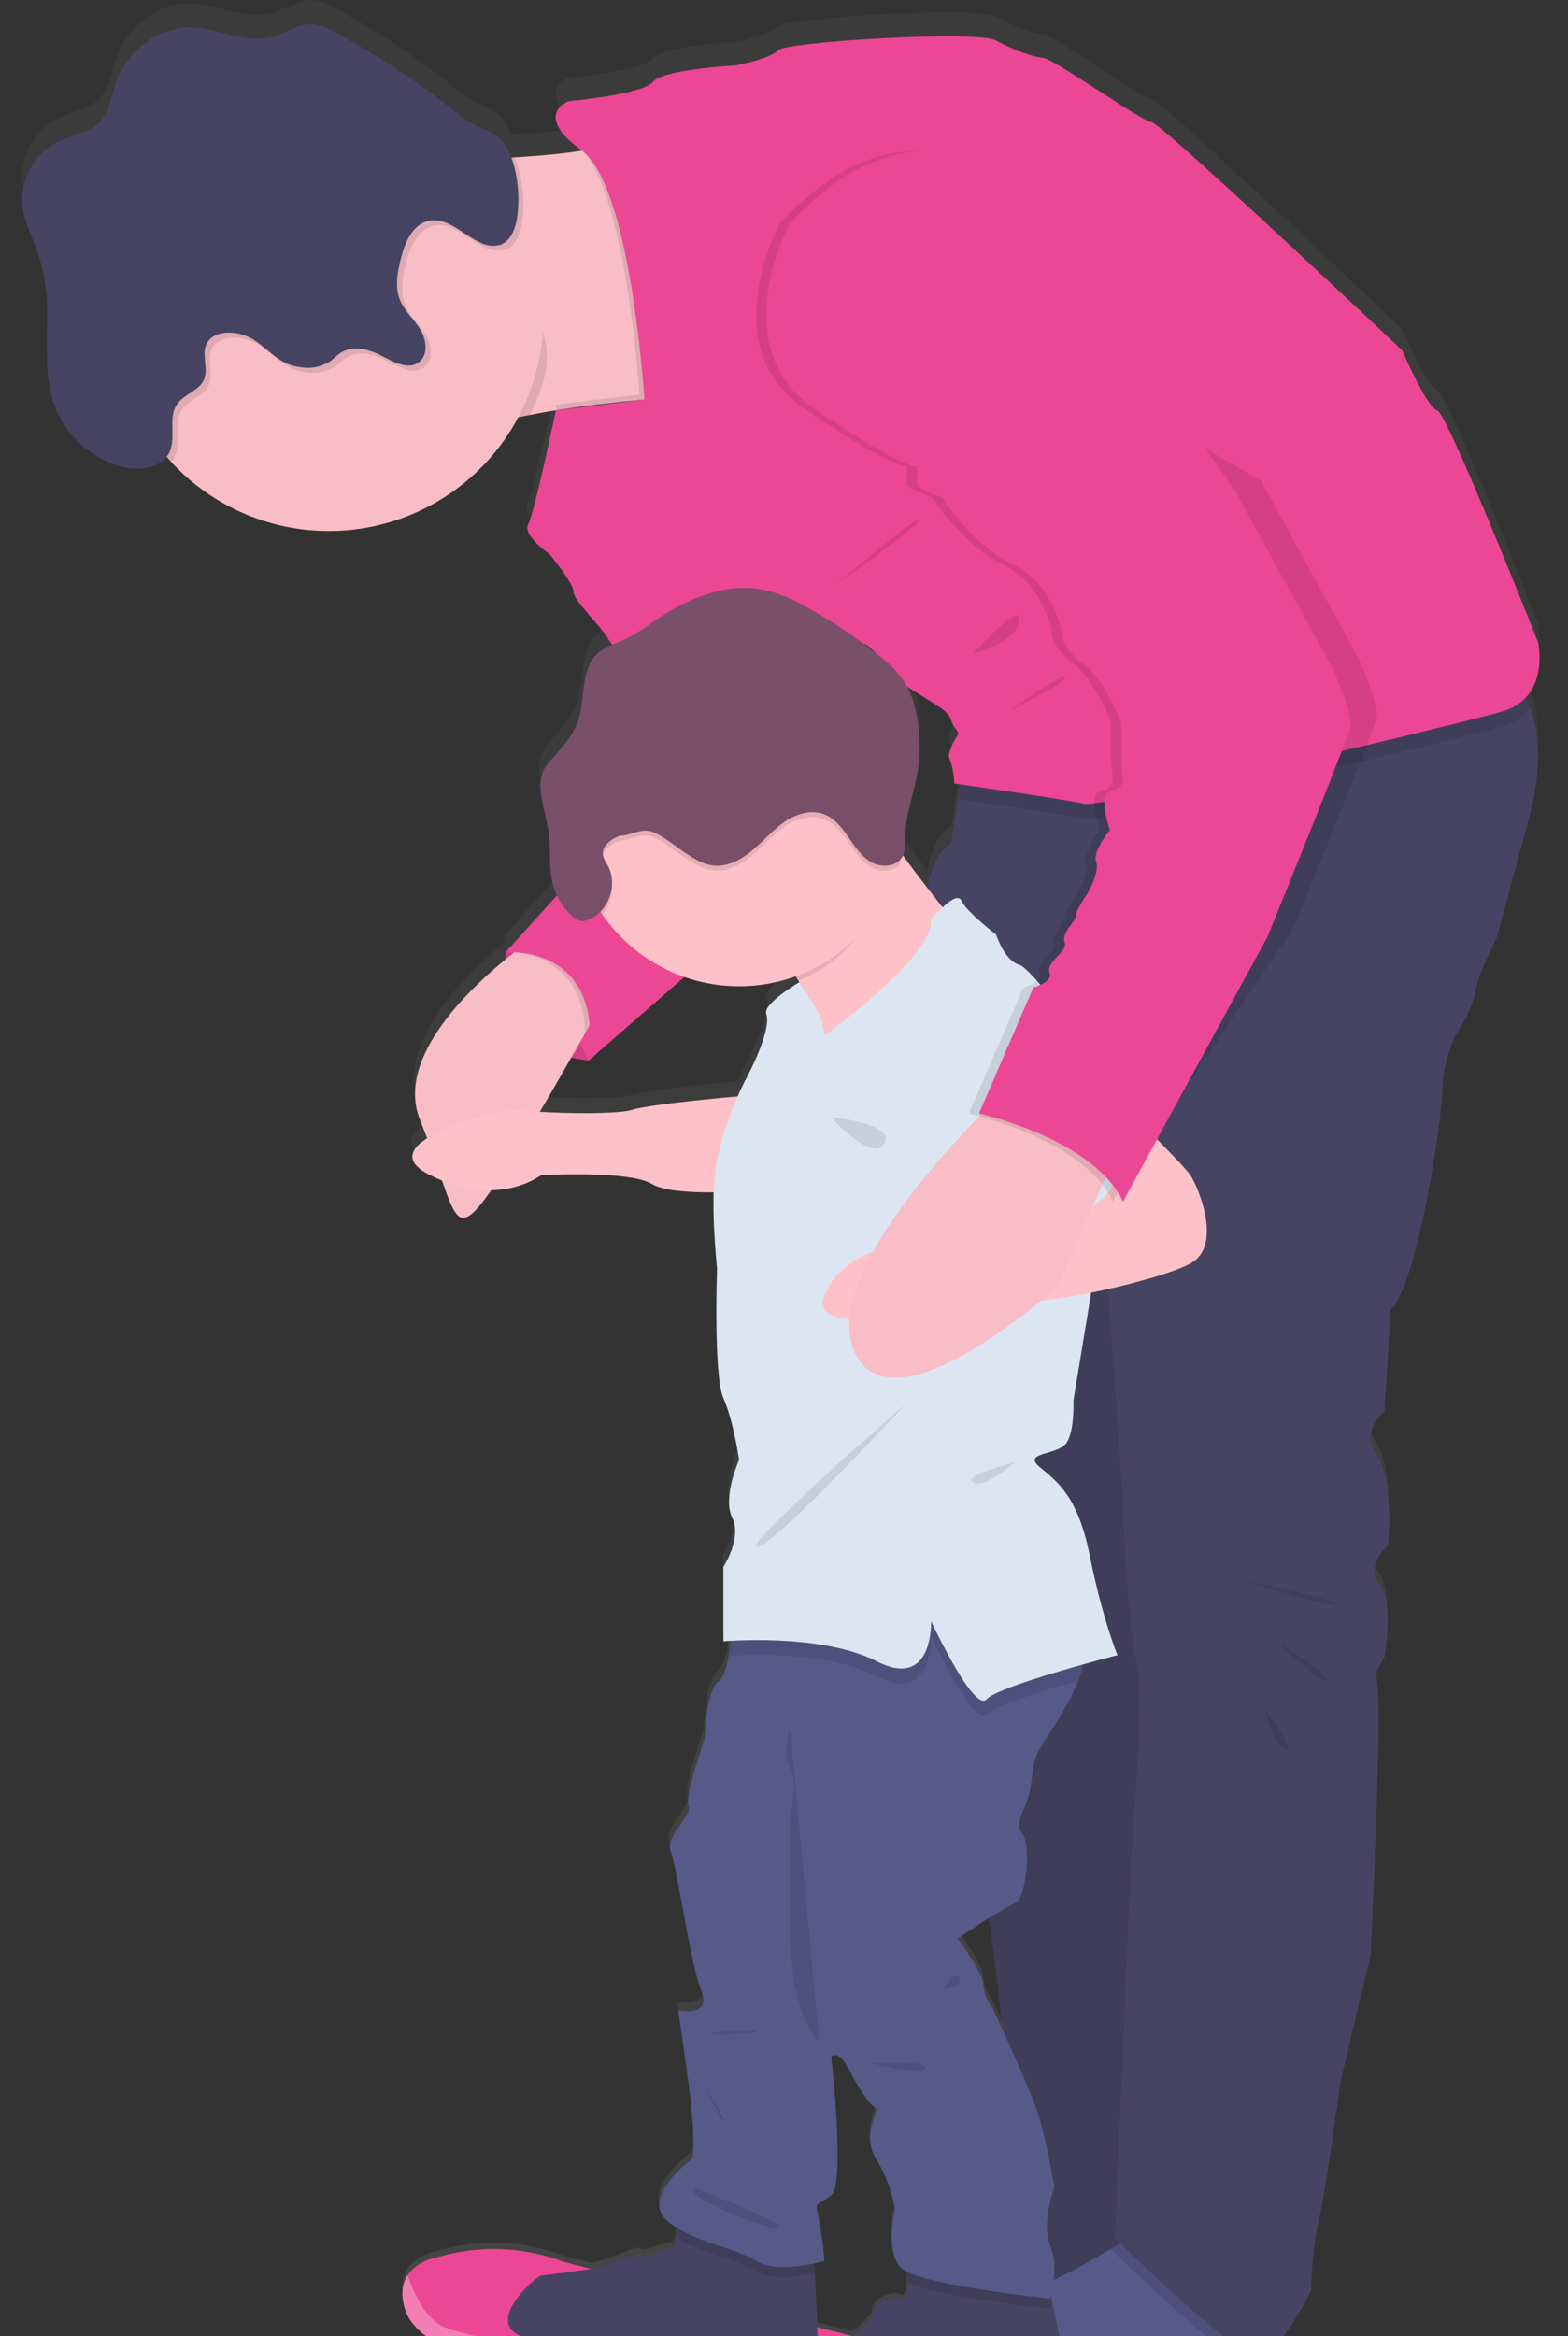 <svg width="47" height="70" viewBox="0 0 47 70" fill="none" xmlns="http://www.w3.org/2000/svg">
<rect x="0" y="0" width="47" height="70" fill="#333333" stroke="none"/>
<path d="M45.75 20.326C46.326 19.683 46.101 18.68 46.101 18.68C46.101 18.68 43.384 11.755 43.082 11.679C42.781 11.603 42.025 9.856 42.025 9.856C42.025 9.856 34.779 2.968 34.519 2.968C34.258 2.968 31.613 1.066 31.274 1.029C30.935 0.991 30.405 0.8 29.839 0.492C29.273 0.185 23.536 0.531 23.31 0.797C23.084 1.063 22.023 1.254 22.023 1.254C22.023 1.254 19.872 1.367 19.57 1.748C19.267 2.129 17.042 2.33 17.042 2.33C17.042 2.33 15.947 2.738 17.434 3.82C16.957 3.895 16.401 3.953 15.836 3.994C15.694 4.003 15.551 4.013 15.407 4.02H15.322C15.227 3.733 15.042 3.485 14.795 3.312C14.633 3.224 14.466 3.146 14.294 3.079C14.028 2.938 13.779 2.767 13.552 2.57C12.452 1.695 11.278 0.917 10.043 0.245C9.853 0.125 9.64 0.046 9.418 0.01C8.958 -0.034 8.547 0.289 8.097 0.397C7.306 0.587 6.508 0.104 5.694 0.097C4.677 0.087 3.752 0.879 3.442 1.854C3.327 2.216 3.276 2.618 3.028 2.904C2.706 3.278 2.163 3.333 1.722 3.555C1.403 3.722 1.135 3.972 0.948 4.28C0.762 4.588 0.663 4.942 0.663 5.302V5.31C0.663 5.367 0.663 5.424 0.672 5.481C0.723 5.94 0.935 6.363 1.09 6.799C1.25 7.245 1.351 7.71 1.391 8.182C1.391 8.187 1.391 8.192 1.391 8.197C1.397 8.275 1.403 8.354 1.406 8.433C1.406 8.449 1.406 8.466 1.406 8.483C1.406 8.558 1.406 8.635 1.406 8.711C1.406 9.12 1.392 9.533 1.393 9.943V9.964V10.15C1.393 10.165 1.393 10.18 1.393 10.195C1.393 10.249 1.393 10.302 1.399 10.36V10.418C1.399 10.468 1.407 10.52 1.412 10.57C1.412 10.592 1.412 10.614 1.418 10.636C1.418 10.685 1.429 10.733 1.436 10.781L1.445 10.85C1.453 10.898 1.461 10.947 1.47 10.995L1.483 11.061C1.494 11.113 1.507 11.168 1.519 11.216C1.525 11.234 1.528 11.251 1.532 11.269C1.552 11.341 1.573 11.409 1.597 11.475C1.757 11.925 2.022 12.331 2.37 12.659C2.718 12.987 3.139 13.228 3.598 13.361C3.77 13.409 3.949 13.431 4.128 13.428C4.45 13.42 4.758 13.321 4.949 13.101C4.996 13.154 5.042 13.208 5.091 13.262C5.791 14.022 6.663 14.603 7.635 14.955C8.606 15.306 9.648 15.418 10.673 15.282C11.697 15.145 12.673 14.763 13.518 14.169C14.363 13.575 15.053 12.785 15.528 11.868C15.641 11.843 15.752 11.82 15.865 11.799C16.06 11.763 16.256 11.728 16.454 11.692L16.643 11.662L16.718 11.649C17.683 11.497 18.621 11.395 19.292 11.327L16.639 11.656C16.639 11.656 15.996 14.746 15.81 15.088C15.625 15.43 16.454 16 16.454 16C16.454 16 17.171 16.875 17.171 17.142C17.171 17.409 18.001 18.17 18.227 18.588C18.256 18.641 18.292 18.69 18.334 18.733C18.167 18.797 18.012 18.892 17.878 19.01C17.353 19.507 17.528 20.378 17.288 21.059C17.138 21.488 16.823 21.836 16.521 22.174C16.413 22.284 16.321 22.41 16.251 22.548C16.212 22.639 16.187 22.736 16.179 22.835C16.174 22.89 16.172 22.945 16.173 23V23.02C16.173 23.063 16.173 23.105 16.181 23.146C16.181 23.165 16.181 23.183 16.181 23.201C16.234 23.649 16.386 24.082 16.432 24.531C16.478 24.979 16.422 25.43 16.515 25.867C16.547 26.019 16.596 26.167 16.663 26.308L15.127 28.023C15.127 28.023 15.117 28.108 15.114 28.247C13.834 29.31 11.854 31.315 12.561 33.084C12.638 33.277 12.71 33.463 12.775 33.64C12.255 33.971 12.084 34.365 12.863 34.757C12.987 34.819 13.106 34.873 13.223 34.921C13.623 36.096 13.779 36.423 14.449 35.557C14.521 35.463 14.605 35.343 14.696 35.213C15.64 35.194 16.186 34.757 16.186 34.757C16.186 34.757 18.827 34.605 19.51 35.024C19.852 35.239 20.656 35.282 21.368 35.276C21.358 36.043 21.394 36.81 21.475 37.573C21.475 37.573 21.362 40.807 21.664 41.493C21.966 42.178 22.134 43.357 22.134 43.357C22.134 43.357 21.626 44.498 21.928 45.107C22.229 45.716 21.664 46.591 21.664 46.591V48.836L21.878 48.821C21.862 48.972 21.842 49.131 21.815 49.282C21.753 49.633 21.66 49.947 21.516 50.049C21.139 50.32 21.101 51.764 21.101 51.764C21.101 51.764 20.497 53.515 20.61 53.82C20.723 54.124 19.893 54.733 20.082 55.189C20.271 55.646 20.657 58.537 20.993 59.371C21.328 60.206 20.308 59.98 20.308 59.98L20.61 62.149C20.61 62.149 20.912 64.356 20.686 64.508C20.46 64.66 19.158 65.763 20.053 66.41C20.123 66.46 20.194 66.507 20.268 66.55C20.272 66.651 20.269 66.751 20.26 66.851C20.243 67.021 20.2 67.157 20.105 67.172C19.839 67.211 19.31 67.477 19.199 67.363C19.087 67.25 18.448 67.651 17.805 67.781L17.716 67.796L16.88 67.581C15.672 67.121 14.345 67.072 13.106 67.442C13.106 67.442 12.5 67.536 12.206 67.989C12.057 68.22 11.992 68.546 12.125 69.001C12.528 70.345 15.276 70.809 15.276 70.809C15.276 70.809 16.228 71.005 17.372 71.264C17.335 71.264 17.296 71.264 17.258 71.264C16.942 71.262 16.637 71.379 16.403 71.59C16.168 71.802 16.022 72.094 15.992 72.408C15.963 72.723 16.052 73.037 16.243 73.289C16.434 73.54 16.712 73.711 17.023 73.768C17.333 73.825 17.654 73.763 17.921 73.595C18.188 73.427 18.383 73.165 18.466 72.86C18.55 72.555 18.516 72.231 18.372 71.95C18.227 71.669 17.983 71.452 17.687 71.343C18.974 71.639 20.399 71.999 20.978 72.253C21.409 72.415 21.851 72.548 22.3 72.65C22.322 72.916 22.428 73.168 22.604 73.37C22.779 73.571 23.014 73.711 23.275 73.77C23.535 73.828 23.808 73.802 24.052 73.695C24.297 73.588 24.501 73.406 24.635 73.175C26.386 73.541 28.073 73.851 28.073 73.851L30.89 73.897H30.91C30.578 73.899 30.26 74.033 30.026 74.269C29.793 74.505 29.662 74.824 29.663 75.156C29.665 75.488 29.797 75.806 30.032 76.04C30.268 76.275 30.586 76.406 30.918 76.406C31.25 76.406 31.569 76.275 31.804 76.04C32.039 75.806 32.172 75.488 32.173 75.156C32.174 74.824 32.043 74.505 31.81 74.269C31.576 74.033 31.259 73.899 30.927 73.897L35.191 73.967C35.14 74.14 35.127 74.323 35.153 74.502C35.178 74.681 35.242 74.852 35.34 75.004C35.438 75.157 35.568 75.286 35.72 75.383C35.873 75.481 36.044 75.544 36.224 75.57C36.403 75.595 36.585 75.581 36.759 75.529C36.932 75.477 37.092 75.389 37.228 75.27C37.364 75.15 37.473 75.003 37.547 74.838C37.621 74.673 37.659 74.494 37.658 74.313C37.657 74.21 37.644 74.107 37.619 74.006L41.381 74.067L42.131 73.242C42.173 73.162 42.198 73.074 42.205 72.983C42.228 72.712 42.087 72.3 41.127 72.126C41.056 72.113 39.096 72.144 37.364 72.173V71.493C37.364 71.493 37.316 71.119 37.285 70.678C37.277 70.548 37.269 70.413 37.266 70.28C37.364 70.347 37.473 70.397 37.588 70.427C38.305 70.542 39.286 68.448 39.286 68.448C39.286 68.448 39.286 67.269 39.513 66.318C39.739 65.367 40.156 62.17 40.156 62.17L41.063 58.328C41.063 58.328 41.439 50.489 41.25 50.185C41.061 49.88 41.477 49.347 41.477 49.347C41.477 49.347 41.779 47.673 41.326 47.103C40.873 46.532 41.59 45.961 41.59 45.961C41.59 45.961 41.779 43.983 41.25 43.222C40.721 42.462 41.498 41.929 41.498 41.929L41.686 38.847C42.479 38.048 43.195 33.293 43.234 32.265C43.243 31.687 43.372 31.117 43.611 30.59C43.611 30.59 44.139 29.791 44.215 29.259C44.291 28.726 44.858 27.623 44.858 27.623L45.839 23.97C46.235 22.497 46.134 21.407 45.871 20.631C45.833 20.521 45.792 20.422 45.75 20.326ZM28.024 20.541C28.628 20.921 28.439 21.035 28.628 21.263C28.816 21.492 28.665 21.453 28.514 21.834C28.363 22.214 28.476 22.101 28.551 22.519C28.627 22.937 28.59 22.937 28.59 22.937L28.779 22.964L28.516 24.73C28.087 25.01 27.891 25.546 27.802 26.099C27.549 25.769 27.294 25.426 27.065 25.107C27.143 24.932 27.128 24.724 27.131 24.527C27.139 23.884 27.379 23.27 27.49 22.636C27.603 21.991 27.582 21.33 27.429 20.694C27.374 20.454 27.289 20.223 27.177 20.004C27.421 20.167 27.731 20.36 28.024 20.545V20.541ZM28.703 57.828C28.703 57.828 29.18 57.507 29.643 57.214C29.799 58.343 29.945 59.517 30.049 60.579C29.883 60.21 29.767 59.959 29.767 59.959C29.597 59.754 29.495 59.502 29.476 59.236C29.458 58.822 28.703 57.833 28.703 57.833V57.828ZM25.873 18.719C25.98 18.734 26.132 18.87 26.276 19.033C26.143 18.926 26.009 18.818 25.872 18.718L25.873 18.719ZM18.966 32.796C18.531 32.933 17.055 32.913 16.178 32.861C16.506 32.301 16.832 31.73 17.122 31.219C17.292 31.263 17.466 31.294 17.642 31.312L20.514 28.789C21.595 29.168 22.774 29.16 23.849 28.767L23.928 28.89C23.961 28.943 23.996 28.997 24.035 29.057L23.963 28.94C23.963 28.94 22.854 29.601 22.967 29.905C23.079 30.21 22.817 30.97 22.402 31.785C22.294 31.989 22.201 32.19 22.111 32.393C21.172 32.481 19.401 32.659 18.966 32.796ZM24.417 67.951L24.401 67.65C24.583 67.61 24.703 67.573 24.703 67.573C24.665 67.126 24.602 66.682 24.514 66.242C24.401 65.785 24.459 65.937 24.901 65.598C25.343 65.259 24.901 61.416 24.901 61.416C24.901 61.416 25.116 61.149 25.456 61.834C25.796 62.52 26.137 62.938 26.25 62.975C26.364 63.013 25.797 63.775 26.25 64.498C26.532 64.966 26.724 65.482 26.815 66.02C26.815 66.02 26.514 67.228 26.967 67.765C27.028 67.828 27.101 67.878 27.181 67.912C27.181 68.012 27.181 68.118 27.181 68.218C27.181 68.418 27.181 68.59 27.171 68.626C27.167 68.652 27.156 68.676 27.14 68.697C27.123 68.717 27.102 68.732 27.077 68.742C27.053 68.751 27.027 68.754 27.001 68.751C26.975 68.747 26.951 68.737 26.93 68.721C26.813 68.645 26.072 68.815 26.123 69.292C25.947 69.499 25.749 69.686 25.531 69.847L24.502 69.581L24.417 67.951Z" fill="url(#paint0_linear)"/>
<path d="M15.155 28.532C15.155 28.532 14.796 31.475 17.645 31.776L18.074 29.739L17.177 28.532L15.891 28.096L15.155 28.532Z" fill="#EC4794"/>
<path opacity="0.1" d="M15.891 28.096L15.155 28.53C15.155 28.53 14.796 31.474 17.645 31.775" fill="black"/>
<path d="M20.324 11.888C20.324 11.888 18.401 12.006 16.473 12.325C16.276 12.359 16.08 12.395 15.885 12.433C15.771 12.454 15.659 12.477 15.548 12.501C14.538 12.709 13.618 12.979 13.082 13.325C12.438 13.738 12.224 12.626 12.203 11.081C12.195 10.537 12.213 9.941 12.242 9.338C12.279 8.641 12.334 7.935 12.392 7.301C12.52 5.894 12.666 4.8 12.666 4.8C12.666 4.8 13.34 4.8 14.24 4.769L14.529 4.758C14.811 4.747 15.11 4.732 15.412 4.714C15.554 4.707 15.698 4.698 15.841 4.687C16.411 4.647 16.974 4.589 17.449 4.514C17.955 4.432 18.366 4.329 18.589 4.192C19.608 3.585 20.324 11.888 20.324 11.888Z" fill="#F8BDC5"/>
<path d="M28.892 22.757L28.517 25.248C28.517 25.248 27.698 26.267 27.806 26.833C27.913 27.399 28.857 52.42 28.857 52.42C28.857 52.42 30.706 62.987 30.064 64.346C29.422 65.704 30.026 68.875 30.026 68.875L33.876 68.272L35.163 22.077L28.892 22.757Z" fill="#474463"/>
<path opacity="0.1" d="M28.892 22.757L28.517 25.248C28.517 25.248 27.698 26.267 27.806 26.833C27.913 27.399 28.857 52.42 28.857 52.42C28.857 52.42 30.706 62.987 30.064 64.346C29.422 65.704 30.026 68.875 30.026 68.875L33.876 68.272L35.163 22.077L28.892 22.757Z" fill="black"/>
<path d="M37.383 69.517C37.261 69.719 37.271 70.316 37.305 70.823C37.335 71.259 37.383 71.63 37.383 71.63V74.196C37.383 74.196 33.27 72.763 31.005 71.253C30.071 70.63 29.805 70.051 29.857 69.588C29.932 68.928 30.65 68.498 31.005 68.498C31.344 68.498 32.414 67.907 33.291 67.385C33.981 66.977 34.553 66.611 34.553 66.611C34.553 66.611 37.609 69.139 37.383 69.517Z" fill="#575988"/>
<path opacity="0.1" d="M37.383 69.517C37.261 69.719 37.27 70.316 37.305 70.823C36.39 70.394 33.558 67.647 33.291 67.385C33.98 66.977 34.553 66.611 34.553 66.611C34.553 66.611 37.609 69.139 37.383 69.517Z" fill="black"/>
<path d="M45.837 24.494L44.856 28.117C44.856 28.117 44.29 29.211 44.213 29.739C44.135 30.268 43.609 31.06 43.609 31.06C43.371 31.582 43.242 32.147 43.231 32.72C43.194 33.74 42.481 38.457 41.684 39.25L41.495 42.307C41.495 42.307 40.745 42.834 41.269 43.594C41.793 44.353 41.609 46.311 41.609 46.311C41.609 46.311 40.892 46.877 41.345 47.443C41.799 48.009 41.495 49.67 41.495 49.67C41.495 49.67 41.08 50.198 41.269 50.5C41.458 50.803 41.083 58.577 41.083 58.577L40.175 62.388C40.175 62.388 39.759 65.559 39.532 66.503C39.305 67.446 39.306 68.615 39.306 68.615C39.306 68.615 38.325 70.691 37.607 70.579C36.89 70.466 33.419 67.068 33.419 67.068L33.909 55.594C33.909 55.594 34.324 50.726 34.06 49.782C33.796 48.838 33.607 44.121 33.607 44.121L33.079 36.687L27.801 28.384C27.801 28.384 27.418 25.968 28.512 25.252L28.71 23.947L28.889 22.761L35.155 22.081L44.74 19.591C44.74 19.591 45.479 20.047 45.866 21.184C46.131 21.951 46.233 23.032 45.837 24.494Z" fill="#474463"/>
<path d="M29.16 28.311C29.16 28.311 24.706 33.779 24.895 32.251C25.013 31.292 24.404 30.119 23.93 29.379C23.65 28.938 23.419 28.649 23.419 28.649C23.419 28.649 26.136 23.669 26.287 24.347C26.335 24.562 26.649 25.054 27.054 25.616C27.906 26.793 29.16 28.311 29.16 28.311Z" fill="#FFC1C8"/>
<path d="M42.225 73.122C42.218 73.212 42.192 73.299 42.151 73.378L41.4 74.197L30.908 74.028L28.087 73.982C28.087 73.982 22.149 72.901 20.992 72.397C19.835 71.893 15.286 70.971 15.286 70.971C15.286 70.971 12.539 70.51 12.135 69.177C11.999 68.725 12.068 68.403 12.217 68.173C12.51 67.724 13.117 67.63 13.117 67.63C14.356 67.263 15.682 67.312 16.891 67.769L34.477 72.293L34.749 72.363C34.749 72.363 41.018 72.246 41.145 72.269C42.107 72.444 42.247 72.853 42.225 73.122Z" fill="#EC4794"/>
<path opacity="0.3" d="M42.225 73.122C41.169 72.984 39.329 72.782 38.855 72.977C38.855 72.977 35.509 72.563 30.904 74.028L28.087 73.982C28.087 73.982 22.149 72.901 20.992 72.397C19.835 71.893 15.286 70.971 15.286 70.971C15.286 70.971 12.539 70.509 12.135 69.177C11.999 68.725 12.068 68.402 12.217 68.173C12.405 68.72 12.766 69.512 13.343 69.734C14.249 70.083 17.973 70.793 17.973 70.793L25.344 72.597C25.344 72.597 29.6 73.52 31.257 72.919C31.936 72.674 33.21 72.457 34.474 72.286L34.746 72.356C34.746 72.356 41.015 72.239 41.142 72.262C42.107 72.444 42.247 72.853 42.225 73.122Z" fill="white"/>
<path d="M32.045 71.763C32.036 71.921 32.017 72.079 31.986 72.234C31.986 72.234 27.817 72.383 25.647 72.061C25.047 71.972 24.708 71.781 24.54 71.551C24.465 71.443 24.418 71.317 24.405 71.186C24.391 71.055 24.411 70.922 24.462 70.8C24.486 70.731 24.516 70.663 24.553 70.599C24.715 70.316 24.964 70.115 25.1 70.142C25.477 70.218 26.125 69.444 26.125 69.444C26.073 68.971 26.817 68.801 26.932 68.878C26.953 68.894 26.977 68.904 27.003 68.908C27.029 68.911 27.055 68.908 27.08 68.899C27.104 68.889 27.125 68.874 27.142 68.853C27.158 68.833 27.169 68.809 27.174 68.783C27.181 68.748 27.183 68.578 27.183 68.378C27.183 68.046 27.174 67.627 27.174 67.627L31.364 68.137L31.53 68.938C31.683 69.652 31.895 70.633 31.986 70.969C32.05 71.229 32.069 71.497 32.045 71.763Z" fill="#474463"/>
<path d="M24.549 70.597C24.553 70.635 24.547 70.674 24.531 70.71C24.515 70.746 24.489 70.776 24.457 70.798C23.93 71.206 21.398 70.763 21.398 70.763C21.398 70.763 16.225 70.441 15.452 69.913C15.382 69.868 15.324 69.806 15.282 69.734C14.96 69.153 16.124 68.177 16.225 68.177C16.326 68.177 17.717 67.988 17.81 67.969C18.453 67.84 19.097 67.441 19.204 67.554C19.311 67.668 19.848 67.403 20.109 67.366C20.205 67.352 20.249 67.217 20.265 67.044C20.28 66.81 20.272 66.576 20.241 66.344L24.373 67.456L24.409 68.114L24.528 70.306L24.543 70.575C24.546 70.582 24.548 70.589 24.549 70.597Z" fill="#474463"/>
<path d="M18.136 29.89C18.136 29.89 17.898 30.319 17.54 30.956C16.682 32.47 15.139 35.154 14.475 36.003C13.532 37.211 13.608 36.08 12.588 33.551C11.831 31.67 14.161 29.518 15.407 28.54C15.836 28.2 16.136 28.004 16.136 28.004L18.136 29.89Z" fill="#F8BDC5"/>
<path d="M22.702 32.796C22.702 32.796 19.57 33.06 18.966 33.249C18.362 33.438 15.759 33.324 15.534 33.249C15.31 33.174 10.854 34.193 12.892 35.211C14.931 36.23 16.216 35.211 16.216 35.211C16.216 35.211 18.859 35.06 19.541 35.476C20.223 35.892 22.71 35.665 22.71 35.665L22.702 32.796Z" fill="#FFC1C8"/>
<path opacity="0.1" d="M16.195 9.7C16.581 10.687 16.34 11.547 15.885 12.43C14.746 12.644 13.675 12.939 13.079 13.322C11.38 14.417 12.664 4.793 12.664 4.793C12.664 4.793 13.485 4.793 14.526 4.751C14.211 6.19 15.405 7.684 16.195 9.7Z" fill="black"/>
<path d="M16.291 9.485C16.289 11.066 15.705 12.59 14.651 13.768C13.597 14.946 12.146 15.694 10.575 15.871C9.004 16.047 7.424 15.639 6.134 14.724C4.845 13.81 3.938 12.452 3.585 10.912C3.233 9.371 3.46 7.754 4.223 6.37C4.987 4.986 6.233 3.931 7.724 3.407C9.215 2.883 10.847 2.926 12.309 3.528C13.77 4.131 14.959 5.25 15.648 6.672C16.072 7.549 16.292 8.511 16.291 9.485Z" fill="#F8BDC5"/>
<path opacity="0.1" d="M45.869 21.181C45.665 21.477 45.36 21.689 45.011 21.776C43.538 22.191 33.16 24.682 32.481 24.531C31.881 24.398 29.309 24.028 28.716 23.943L28.895 22.757L35.16 22.077L44.746 19.587C44.746 19.587 45.481 20.043 45.869 21.181Z" fill="black"/>
<path opacity="0.1" d="M20.325 11.888C19.098 11.962 17.876 12.098 16.663 12.296C16.68 12.241 16.678 12.181 16.656 12.127L19.166 11.818C19.166 11.818 18.799 5.92 17.45 4.506C17.956 4.425 18.367 4.322 18.59 4.185C19.608 3.585 20.325 11.888 20.325 11.888Z" fill="black"/>
<path d="M17.043 3.031C17.043 3.031 19.27 2.831 19.572 2.453C19.873 2.076 22.025 1.963 22.025 1.963C22.025 1.963 23.081 1.774 23.312 1.51C23.542 1.245 29.274 0.906 29.84 1.208C30.406 1.511 30.935 1.698 31.275 1.737C31.615 1.776 34.256 3.661 34.52 3.661C34.783 3.661 42.026 10.492 42.026 10.492C42.026 10.492 42.776 12.229 43.083 12.303C43.39 12.379 46.103 19.248 46.103 19.248C46.103 19.248 46.48 20.908 45.009 21.324C43.538 21.74 33.158 24.23 32.479 24.079C31.8 23.927 28.592 23.475 28.592 23.475C28.592 23.475 28.629 23.475 28.554 23.06C28.479 22.645 28.366 22.758 28.516 22.38C28.666 22.003 28.818 22.04 28.629 21.814C28.441 21.588 28.629 21.474 28.026 21.096C27.422 20.719 26.739 20.304 26.705 20.192C26.67 20.079 26.139 19.323 25.875 19.285C25.611 19.248 18.213 17.172 18.213 17.172L16.477 16.606C16.477 16.606 15.647 16.04 15.834 15.701C16.02 15.362 16.662 12.296 16.662 12.296L19.316 11.969C19.316 11.969 18.921 5.578 17.434 4.506C15.948 3.433 17.043 3.031 17.043 3.031Z" fill="#EC4794"/>
<path opacity="0.1" d="M18.136 29.89C18.136 29.89 17.898 30.319 17.54 30.956C17.484 28.987 16.107 28.605 15.407 28.54C15.836 28.2 16.136 28.004 16.136 28.004L18.136 29.89Z" fill="black"/>
<path d="M16.292 15.587L16.474 16.606C16.474 16.606 17.192 17.474 17.192 17.738C17.192 18.002 18.022 18.757 18.249 19.172C18.476 19.587 19.268 19.663 18.965 20.38C18.663 21.098 16.928 26.57 16.928 26.57L15.154 28.532C15.154 28.532 18.098 28.267 17.644 31.777L21.456 28.453L24.442 23.021C24.442 23.021 21.536 17.512 21.423 17.059C21.311 16.607 16.292 15.587 16.292 15.587Z" fill="#EC4794"/>
<path opacity="0.1" d="M25.118 17.474C25.118 17.474 27.532 15.776 27.532 15.587C27.532 15.398 25.118 17.474 25.118 17.474Z" fill="black"/>
<path opacity="0.1" d="M29.159 19.587C29.159 19.587 30.446 19.285 30.553 18.606C30.66 17.927 29.159 19.587 29.159 19.587Z" fill="black"/>
<path opacity="0.1" d="M30.212 21.324C30.212 21.324 32.025 20.426 31.948 20.271C31.872 20.115 30.212 21.324 30.212 21.324Z" fill="black"/>
<path opacity="0.1" d="M37.27 47.364C37.27 47.364 40.025 47.892 40.1 48.081C40.175 48.27 37.27 47.364 37.27 47.364Z" fill="black"/>
<path opacity="0.1" d="M38.252 49.175C38.252 49.175 39.723 50.081 39.761 50.345C39.798 50.608 38.252 49.175 38.252 49.175Z" fill="black"/>
<path opacity="0.1" d="M37.912 51.213C37.912 51.213 38.138 52.232 38.516 52.383C38.893 52.535 37.912 51.213 37.912 51.213Z" fill="black"/>
<path opacity="0.1" d="M15.655 6.639C15.655 6.65 15.655 6.662 15.65 6.673C15.598 7.008 15.461 7.372 15.146 7.483C14.955 7.537 14.752 7.518 14.574 7.431C14.038 7.196 13.561 6.632 12.988 6.768C12.716 6.832 12.525 7.039 12.39 7.294C12.296 7.477 12.224 7.67 12.175 7.869C12.068 8.29 11.982 8.747 12.146 9.147C12.173 9.212 12.206 9.275 12.243 9.335C12.395 9.579 12.61 9.786 12.76 10.031C12.946 10.338 12.995 10.798 12.704 11.008C12.631 11.056 12.548 11.087 12.462 11.099C12.376 11.111 12.287 11.104 12.204 11.078C11.991 11.011 11.787 10.92 11.594 10.808C11.214 10.609 10.736 10.486 10.376 10.715C10.252 10.793 10.152 10.904 10.033 10.986C9.785 11.139 9.492 11.2 9.204 11.158C8.522 11.088 8.267 10.656 7.746 10.322C7.364 10.075 6.566 9.97 6.339 10.474C6.193 10.796 6.409 11.201 6.267 11.529C6.124 11.857 5.671 11.958 5.46 12.263C5.184 12.664 5.441 13.244 5.239 13.689C5.207 13.758 5.166 13.822 5.115 13.878C3.979 12.653 3.362 11.036 3.393 9.366C3.425 7.695 4.103 6.103 5.285 4.922C6.467 3.742 8.06 3.065 9.731 3.036C11.401 3.006 13.018 3.625 14.241 4.763L14.53 4.752C14.812 4.741 15.111 4.726 15.413 4.708C15.484 4.859 15.54 5.017 15.579 5.179C15.695 5.657 15.721 6.152 15.655 6.639Z" fill="black"/>
<path d="M6.185 10.323C6.038 10.645 6.255 11.051 6.113 11.378C5.972 11.705 5.515 11.806 5.307 12.111C5.029 12.513 5.286 13.093 5.085 13.537C4.853 14.044 4.154 14.124 3.618 13.976C3.16 13.845 2.739 13.607 2.392 13.282C2.044 12.956 1.778 12.553 1.617 12.105C1.253 11.07 1.488 9.931 1.394 8.838C1.354 8.37 1.253 7.909 1.094 7.467C0.938 7.038 0.726 6.615 0.675 6.16C0.639 5.773 0.72 5.384 0.907 5.044C1.094 4.704 1.378 4.427 1.724 4.25C2.166 4.035 2.71 3.974 3.031 3.607C3.278 3.321 3.33 2.923 3.445 2.564C3.755 1.599 4.681 0.812 5.697 0.822C6.51 0.828 7.306 1.307 8.1 1.119C8.549 1.012 8.958 0.69 9.421 0.736C9.643 0.771 9.856 0.85 10.046 0.969C11.28 1.635 12.453 2.406 13.554 3.274C13.782 3.47 14.031 3.64 14.297 3.779C14.468 3.846 14.636 3.923 14.798 4.01C15.144 4.224 15.325 4.633 15.424 5.029C15.543 5.507 15.569 6.003 15.503 6.49C15.456 6.834 15.321 7.22 14.994 7.335C14.803 7.388 14.599 7.369 14.421 7.28C13.885 7.048 13.409 6.484 12.837 6.619C12.369 6.726 12.144 7.256 12.022 7.72C11.914 8.14 11.826 8.597 11.993 8.998C12.13 9.331 12.422 9.574 12.605 9.882C12.788 10.19 12.841 10.649 12.549 10.859C12.227 11.091 11.791 10.844 11.438 10.659C11.061 10.461 10.58 10.338 10.221 10.566C10.098 10.643 9.998 10.755 9.878 10.837C9.63 10.989 9.338 11.05 9.05 11.009C8.367 10.939 8.112 10.507 7.592 10.172C7.209 9.924 6.413 9.818 6.185 10.323Z" fill="#474463"/>
<path opacity="0.1" d="M27.055 25.611C27.026 25.772 26.805 25.79 26.76 25.947C26.331 27.46 25.387 28.82 23.931 29.378C23.651 28.937 23.419 28.649 23.419 28.649C23.419 28.649 26.137 23.668 26.288 24.347C26.336 24.558 26.65 25.049 27.055 25.611Z" fill="black"/>
<path d="M27.135 24.568C27.136 25.554 26.844 26.517 26.296 27.337C25.749 28.156 24.971 28.795 24.061 29.172C23.15 29.549 22.149 29.648 21.182 29.456C20.216 29.264 19.328 28.789 18.631 28.093C17.934 27.396 17.459 26.508 17.267 25.542C17.075 24.575 17.174 23.573 17.55 22.663C17.928 21.753 18.566 20.975 19.385 20.427C20.205 19.88 21.168 19.587 22.153 19.587C22.808 19.585 23.457 19.712 24.062 19.962C24.668 20.211 25.218 20.578 25.681 21.041C26.144 21.504 26.511 22.054 26.761 22.659C27.01 23.265 27.138 23.913 27.135 24.568Z" fill="#FFC1C8"/>
<path opacity="0.1" d="M24.381 67.459L24.418 68.117C23.981 68.214 23.151 68.34 22.668 68.044C22.042 67.661 21.119 67.568 20.273 67.047C20.288 66.813 20.28 66.579 20.25 66.347L24.381 67.459Z" fill="black"/>
<path opacity="0.1" d="M31.53 68.94C31.502 69.087 31.475 69.177 31.475 69.177C31.475 69.177 28.145 68.836 27.185 68.376C27.185 68.044 27.176 67.626 27.176 67.626L31.366 68.135L31.53 68.94Z" fill="black"/>
<path d="M30.779 53.968C30.552 54.572 30.439 54.685 30.666 54.987C30.893 55.288 30.779 56.874 30.418 57.024C30.058 57.174 28.703 58.081 28.703 58.081C28.703 58.081 29.453 59.062 29.476 59.474C29.495 59.738 29.597 59.989 29.767 60.192C29.767 60.192 30.93 62.683 31.161 63.475C31.393 64.268 31.605 65.513 31.605 65.513C31.605 65.513 31.199 66.645 31.48 67.287C31.761 67.93 31.48 68.872 31.48 68.872C31.48 68.872 27.425 68.457 26.976 67.924C26.527 67.391 26.826 66.193 26.826 66.193C26.733 65.658 26.541 65.146 26.26 64.683C25.806 63.965 26.367 63.212 26.26 63.173C26.152 63.134 25.806 62.72 25.465 62.042C25.124 61.363 24.912 61.626 24.912 61.626C24.912 61.626 25.354 65.438 24.912 65.778C24.47 66.118 24.41 65.966 24.524 66.421C24.612 66.857 24.675 67.299 24.712 67.742C24.712 67.742 23.354 68.157 22.675 67.742C21.996 67.327 20.974 67.251 20.077 66.61C19.179 65.969 20.483 64.874 20.709 64.722C20.936 64.571 20.634 62.383 20.634 62.383L20.332 60.232C20.332 60.232 21.351 60.458 21.016 59.628C20.681 58.798 20.294 55.929 20.106 55.477C19.917 55.024 20.749 54.42 20.634 54.118C20.52 53.817 21.124 52.081 21.124 52.081C21.124 52.081 21.163 50.647 21.539 50.378C21.683 50.277 21.776 49.964 21.839 49.618C21.905 49.209 21.944 48.796 21.956 48.382C21.956 48.382 30.597 47.779 31.993 48.609C32.622 48.982 32.578 49.669 32.315 50.365C31.993 51.214 31.333 52.081 31.167 52.395C30.855 52.974 31.005 53.364 30.779 53.968Z" fill="#575988"/>
<path opacity="0.1" d="M32.305 50.365C31.233 50.666 29.804 51.109 29.572 51.364C29.194 51.779 27.91 49.024 27.91 49.024C27.91 49.024 27.987 51.095 26.288 50.229C24.818 49.478 22.445 49.577 21.831 49.618C21.898 49.209 21.937 48.796 21.948 48.382C21.948 48.382 30.59 47.779 31.986 48.609C32.615 48.982 32.571 49.669 32.305 50.365Z" fill="black"/>
<path d="M27.91 27.551C27.91 27.551 28.661 26.645 28.816 26.985C28.972 27.324 29.858 28.003 29.858 28.003C29.858 28.003 30.112 28.796 30.559 28.909C31.006 29.023 34.364 33.551 34.364 33.551L33.156 36.004L32.175 41.967C32.175 41.967 32.218 42.911 31.951 43.254C31.684 43.597 30.664 43.517 31.137 43.932C31.61 44.347 32.288 44.725 32.666 46.613C33.043 48.502 33.496 49.594 33.496 49.594C33.496 49.594 29.949 50.5 29.571 50.915C29.194 51.33 27.91 48.576 27.91 48.576C27.91 48.576 27.986 50.646 26.288 49.781C24.589 48.916 21.683 49.179 21.683 49.179V46.949C21.683 46.949 22.249 46.08 21.948 45.477C21.647 44.873 22.154 43.74 22.154 43.74C22.154 43.74 21.986 42.571 21.683 41.892C21.381 41.213 21.494 38.005 21.494 38.005C21.494 38.005 21.265 35.929 21.474 34.871C21.652 33.955 21.965 33.07 22.404 32.246C22.819 31.438 23.082 30.683 22.969 30.381C22.856 30.078 23.965 29.424 23.965 29.424L24.58 30.418L24.736 31.012C24.736 31.012 27.986 28.683 27.91 27.551Z" fill="#DCE6F2"/>
<path d="M33.342 32.796C33.342 32.796 35.455 34.871 35.681 35.211C35.908 35.551 36.666 37.318 35.685 37.855C34.704 38.391 30.859 39.217 30.477 38.932C30.096 38.647 27.797 39.254 27.797 39.254C27.797 39.254 23.951 40.197 24.781 38.65C25.611 37.103 27.575 37.363 27.575 37.363C27.575 37.363 30.747 37.358 31.086 37.042C31.424 36.725 33.981 36.047 33.402 34.648C32.823 33.25 33.342 32.796 33.342 32.796Z" fill="#FFC1C8"/>
<path opacity="0.1" d="M27.135 42.081C27.135 42.081 22.212 46.345 22.702 46.345C23.192 46.345 27.135 42.081 27.135 42.081Z" fill="black"/>
<path opacity="0.1" d="M30.419 43.816C30.419 43.816 28.854 44.193 29.157 44.42C29.459 44.648 30.419 43.816 30.419 43.816Z" fill="black"/>
<path opacity="0.1" d="M24.901 33.475C24.901 33.475 26.854 33.65 26.51 34.261C26.166 34.872 24.901 33.475 24.901 33.475Z" fill="black"/>
<path opacity="0.1" d="M23.685 51.804C23.685 51.804 23.42 52.572 23.685 52.984C23.95 53.395 23.685 54.378 23.685 54.378V57.809C23.685 57.809 23.648 60.3 24.552 61.168L23.685 51.804Z" fill="black"/>
<path opacity="0.1" d="M21.099 62.498C21.099 62.498 21.626 63.271 21.702 63.554C21.779 63.837 21.099 62.498 21.099 62.498Z" fill="black"/>
<path opacity="0.1" d="M21.231 60.95C21.231 60.95 22.458 60.723 22.646 60.855C22.835 60.987 21.231 60.95 21.231 60.95Z" fill="black"/>
<path opacity="0.1" d="M20.873 65.573C20.873 65.573 20.513 65.611 21.231 66.002C21.948 66.394 23.344 66.889 23.363 66.72C23.381 66.55 20.873 65.573 20.873 65.573Z" fill="black"/>
<path opacity="0.1" d="M26.124 61.818C26.251 61.818 27.83 61.723 27.739 61.969C27.648 62.214 26.124 61.818 26.124 61.818Z" fill="black"/>
<path opacity="0.1" d="M28.27 59.61C28.27 59.61 28.628 58.988 28.76 59.252C28.892 59.516 28.27 59.61 28.27 59.61Z" fill="black"/>
<path opacity="0.1" d="M27.135 24.568C27.136 25.031 27.072 25.492 26.944 25.937C26.736 26.126 26.377 26.128 26.121 25.988C25.821 25.823 25.624 25.522 25.429 25.237C25.234 24.952 25.012 24.667 24.692 24.544C24.288 24.392 23.827 24.544 23.475 24.797C23.124 25.05 22.843 25.385 22.51 25.655C22.178 25.925 21.754 26.144 21.331 26.078C21.057 26.036 20.815 25.882 20.58 25.733C20.259 25.53 19.913 25.215 19.56 25.078C19.208 24.942 18.917 25.186 18.581 25.186C18.314 25.282 18.024 25.502 18.077 25.78C18.106 25.883 18.153 25.98 18.215 26.067C18.322 26.279 18.365 26.519 18.337 26.755C18.309 26.992 18.212 27.215 18.057 27.396C17.613 26.753 17.325 26.015 17.219 25.241C17.112 24.467 17.189 23.679 17.444 22.94C17.698 22.201 18.122 21.532 18.683 20.988C19.243 20.444 19.924 20.039 20.67 19.806C21.416 19.573 22.206 19.519 22.976 19.648C23.747 19.777 24.477 20.085 25.106 20.548C25.735 21.011 26.247 21.616 26.6 22.313C26.953 23.01 27.136 23.78 27.136 24.561L27.135 24.568Z" fill="black"/>
<path d="M18.58 25.041C18.313 25.138 18.022 25.358 18.075 25.637C18.104 25.739 18.151 25.836 18.213 25.923C18.526 26.482 18.261 27.284 17.677 27.543C17.585 27.591 17.481 27.608 17.379 27.59C17.298 27.565 17.224 27.521 17.164 27.462C16.85 27.181 16.633 26.807 16.546 26.395C16.453 25.966 16.51 25.511 16.463 25.07C16.416 24.63 16.265 24.195 16.212 23.752C16.175 23.532 16.198 23.307 16.28 23.099C16.35 22.963 16.441 22.838 16.55 22.729C16.851 22.393 17.165 22.05 17.317 21.624C17.556 20.946 17.382 20.083 17.905 19.587C18.148 19.359 18.486 19.274 18.787 19.131C19.069 18.981 19.34 18.809 19.596 18.617C20.567 17.95 21.746 17.438 22.9 17.674C23.361 17.785 23.802 17.966 24.209 18.21C24.965 18.626 25.683 19.109 26.354 19.651C26.644 19.866 26.898 20.126 27.105 20.422C27.259 20.675 27.37 20.953 27.433 21.242C27.587 21.874 27.608 22.532 27.495 23.172C27.388 23.801 27.144 24.411 27.135 25.049C27.135 25.263 27.152 25.495 27.041 25.68C26.864 25.973 26.426 26.001 26.126 25.838C25.825 25.675 25.629 25.373 25.435 25.088C25.241 24.802 25.018 24.517 24.698 24.396C24.294 24.243 23.833 24.396 23.481 24.648C23.13 24.9 22.85 25.236 22.516 25.506C22.183 25.776 21.766 25.995 21.337 25.928C21.063 25.887 20.821 25.733 20.586 25.584C20.264 25.38 19.919 25.065 19.567 24.93C19.216 24.795 18.914 25.041 18.58 25.041Z" fill="#794F6A"/>
<path d="M30.024 32.796C30.024 32.796 24.477 37.928 25.608 40.495C26.739 43.061 31.72 38.532 31.72 38.532L33.496 34.423L30.024 32.796Z" fill="#F8BDC5"/>
<g opacity="0.1">
<path opacity="0.1" d="M17.675 27.239C17.584 27.286 17.48 27.303 17.378 27.286C17.297 27.261 17.224 27.216 17.164 27.156C16.849 26.875 16.633 26.502 16.544 26.09C16.453 25.656 16.51 25.206 16.463 24.765C16.415 24.324 16.263 23.891 16.212 23.446C16.212 23.424 16.212 23.402 16.206 23.379C16.195 23.502 16.197 23.626 16.212 23.748C16.263 24.192 16.415 24.621 16.463 25.067C16.51 25.513 16.453 25.958 16.544 26.392C16.632 26.804 16.849 27.178 17.164 27.459C17.224 27.518 17.297 27.562 17.378 27.587C17.48 27.604 17.584 27.588 17.675 27.54C18.137 27.335 18.397 26.796 18.336 26.302C18.314 26.502 18.241 26.692 18.126 26.855C18.01 27.019 17.855 27.151 17.675 27.239Z" fill="black"/>
<path opacity="0.1" d="M27.488 22.869C27.381 23.497 27.138 24.107 27.129 24.745C27.129 24.96 27.146 25.192 27.035 25.376C26.859 25.67 26.421 25.698 26.12 25.535C25.82 25.372 25.624 25.07 25.429 24.784C25.233 24.498 25.012 24.213 24.692 24.092C24.289 23.94 23.828 24.092 23.476 24.345C23.124 24.599 22.843 24.932 22.511 25.203C22.178 25.475 21.755 25.692 21.331 25.627C21.058 25.584 20.816 25.431 20.581 25.282C20.259 25.078 19.914 24.764 19.562 24.627C19.21 24.491 18.919 24.735 18.583 24.735C18.316 24.832 18.025 25.051 18.077 25.331C18.083 25.361 18.093 25.391 18.106 25.419C18.211 25.236 18.381 25.099 18.583 25.037C18.918 25.037 19.213 24.797 19.562 24.93C19.91 25.063 20.262 25.38 20.581 25.584C20.813 25.733 21.056 25.886 21.331 25.928C21.76 25.995 22.18 25.779 22.511 25.506C22.841 25.232 23.125 24.894 23.476 24.648C23.826 24.401 24.289 24.242 24.692 24.396C25.014 24.517 25.235 24.805 25.429 25.087C25.623 25.369 25.82 25.669 26.12 25.838C26.421 26.008 26.859 25.973 27.035 25.679C27.142 25.495 27.126 25.264 27.129 25.049C27.138 24.411 27.378 23.801 27.488 23.172C27.545 22.849 27.568 22.522 27.557 22.194C27.55 22.421 27.527 22.646 27.488 22.869Z" fill="black"/>
</g>
<path opacity="0.1" d="M23.382 6.679C23.382 6.679 21.344 10.378 24.133 12.265C26.921 14.152 27.19 13.964 27.19 13.964C27.19 13.964 27.151 14.416 27.19 14.53C27.228 14.643 27.94 14.906 27.94 14.906C27.94 14.906 28.808 16.3 30.053 16.907C31.298 17.514 31.525 18.945 31.525 18.945C31.525 18.945 31.525 19.436 32.168 19.888C32.812 20.341 33.307 21.662 33.307 21.662V22.87C33.307 23.059 33.533 23.621 33.043 23.681C32.553 23.741 32.967 24.87 32.967 24.87C32.967 24.87 32.44 25.514 32.552 25.814C32.665 26.114 32.326 26.719 32.326 26.719C32.326 26.719 31.911 27.323 31.949 27.436C31.986 27.55 31.496 27.965 31.609 28.229C31.721 28.492 31.044 28.832 31.156 29.135C31.269 29.437 30.674 29.587 30.674 29.587L29.043 33.362C29.043 33.362 32.474 34.113 33.36 36.003L37.685 28.078C37.685 28.078 40.1 22.153 40.176 21.776C40.253 21.398 39.648 20.04 39.648 20.04L36.704 14.678L32.288 8.451C32.288 8.451 28.779 0.981 23.382 6.679Z" fill="black"/>
<path opacity="0.1" d="M27.739 8.24C27.739 8.24 22.437 10.101 25.229 11.988C28.022 13.875 28.287 13.685 28.287 13.685C28.287 13.685 28.249 14.139 28.287 14.252C28.324 14.364 29.037 14.629 29.037 14.629C29.037 14.629 29.906 16.023 31.151 16.63C32.396 17.237 32.623 18.667 32.623 18.667C32.623 18.667 32.623 19.158 33.267 19.611C33.91 20.064 34.399 21.385 34.399 21.385V22.592C34.399 22.781 34.625 23.343 34.134 23.404C33.643 23.465 34.059 24.593 34.059 24.593C34.059 24.593 33.53 25.236 33.644 25.535C33.758 25.835 33.418 26.442 33.418 26.442C33.418 26.442 33.003 27.045 33.04 27.159C33.078 27.273 32.587 27.688 32.7 27.951C32.814 28.215 32.134 28.555 32.248 28.858C32.361 29.16 31.764 29.31 31.764 29.31L30.134 33.084C30.134 33.084 32.961 33.229 33.853 35.121L38.776 27.805C38.776 27.805 41.192 21.88 41.267 21.503C41.342 21.125 40.74 19.762 40.74 19.762L37.797 14.401L31.082 10.527C31.082 10.527 33.136 2.541 27.739 8.24Z" fill="black"/>
<path d="M23.684 6.68C23.684 6.68 21.647 10.378 24.435 12.266C27.223 14.153 27.492 13.964 27.492 13.964C27.492 13.964 27.454 14.417 27.492 14.53C27.529 14.644 28.242 14.907 28.242 14.907C28.242 14.907 29.111 16.301 30.356 16.908C31.601 17.515 31.828 18.945 31.828 18.945C31.828 18.945 31.828 19.436 32.472 19.889C33.115 20.341 33.609 21.662 33.609 21.662V22.871C33.609 23.06 33.836 23.622 33.345 23.682C32.853 23.742 33.27 24.871 33.27 24.871C33.27 24.871 32.741 25.514 32.855 25.814C32.968 26.115 32.628 26.72 32.628 26.72C32.628 26.72 32.213 27.323 32.251 27.437C32.288 27.55 31.797 27.965 31.911 28.229C32.025 28.493 31.345 28.833 31.458 29.135C31.572 29.438 30.975 29.588 30.975 29.588L29.345 33.362C29.345 33.362 32.77 34.113 33.661 36.004L37.987 28.078C37.987 28.078 40.403 22.154 40.478 21.776C40.553 21.399 39.949 20.04 39.949 20.04L37.005 14.678L32.591 8.454C32.591 8.454 29.08 0.982 23.684 6.68Z" fill="#EC4794"/>
<g opacity="0.1">
<path opacity="0.1" d="M1.394 8.537C1.354 8.069 1.253 7.607 1.094 7.165C0.938 6.736 0.726 6.313 0.675 5.858C0.675 5.844 0.675 5.831 0.675 5.817C0.664 5.931 0.664 6.046 0.675 6.16C0.726 6.616 0.938 7.035 1.094 7.467C1.253 7.909 1.354 8.37 1.394 8.839C1.409 9.015 1.415 9.193 1.417 9.375C1.421 9.091 1.417 8.813 1.394 8.537Z" fill="black"/>
<path opacity="0.1" d="M5.085 13.236C4.855 13.742 4.154 13.823 3.618 13.674C3.16 13.543 2.74 13.305 2.393 12.98C2.045 12.655 1.779 12.252 1.617 11.804C1.468 11.343 1.396 10.861 1.403 10.377C1.396 10.967 1.419 11.551 1.617 12.105C1.779 12.553 2.045 12.956 2.393 13.281C2.74 13.607 3.16 13.845 3.618 13.976C4.154 14.124 4.855 14.045 5.085 13.538C5.183 13.323 5.173 13.074 5.169 12.83C5.167 12.97 5.138 13.107 5.085 13.236Z" fill="black"/>
<path opacity="0.1" d="M15.503 6.187C15.457 6.53 15.321 6.916 14.994 7.031C14.803 7.084 14.6 7.065 14.422 6.977C13.886 6.743 13.409 6.179 12.836 6.316C12.369 6.423 12.145 6.952 12.021 7.417C11.932 7.711 11.893 8.018 11.906 8.325C11.927 8.12 11.965 7.917 12.021 7.718C12.145 7.254 12.369 6.728 12.836 6.617C13.409 6.482 13.882 7.046 14.422 7.279C14.599 7.367 14.803 7.387 14.994 7.333C15.321 7.219 15.457 6.832 15.503 6.488C15.533 6.269 15.543 6.048 15.535 5.827C15.53 5.947 15.519 6.068 15.503 6.187Z" fill="black"/>
<path opacity="0.1" d="M12.549 10.555C12.228 10.788 11.791 10.54 11.438 10.355C11.061 10.156 10.581 10.033 10.221 10.261C10.098 10.338 9.998 10.45 9.878 10.533C9.631 10.685 9.338 10.746 9.05 10.704C8.367 10.634 8.112 10.202 7.592 9.868C7.21 9.622 6.412 9.517 6.185 10.021C6.131 10.169 6.115 10.329 6.141 10.485C6.148 10.43 6.163 10.375 6.185 10.323C6.413 9.818 7.21 9.924 7.592 10.17C8.112 10.505 8.367 10.937 9.05 11.007C9.338 11.048 9.631 10.987 9.878 10.834C9.998 10.752 10.098 10.641 10.221 10.564C10.584 10.338 11.061 10.457 11.438 10.657C11.791 10.841 12.225 11.086 12.549 10.857C12.738 10.721 12.783 10.481 12.741 10.244C12.719 10.368 12.65 10.48 12.549 10.555Z" fill="black"/>
<path opacity="0.1" d="M6.114 11.076C5.967 11.413 5.516 11.505 5.307 11.809C5.152 12.034 5.165 12.315 5.17 12.597C5.168 12.425 5.216 12.257 5.307 12.111C5.516 11.808 5.967 11.714 6.114 11.378C6.165 11.231 6.179 11.074 6.155 10.921C6.148 10.974 6.134 11.027 6.114 11.076Z" fill="black"/>
</g>
<defs>
<linearGradient id="paint0_linear" x1="23.404" y1="76.446" x2="23.404" y2="0.011" gradientUnits="userSpaceOnUse">
<stop stop-color="#808080" stop-opacity="0.25"/>
<stop offset="0.54" stop-color="#808080" stop-opacity="0.12"/>
<stop offset="1" stop-color="#808080" stop-opacity="0.1"/>
</linearGradient>
</defs>
</svg>
